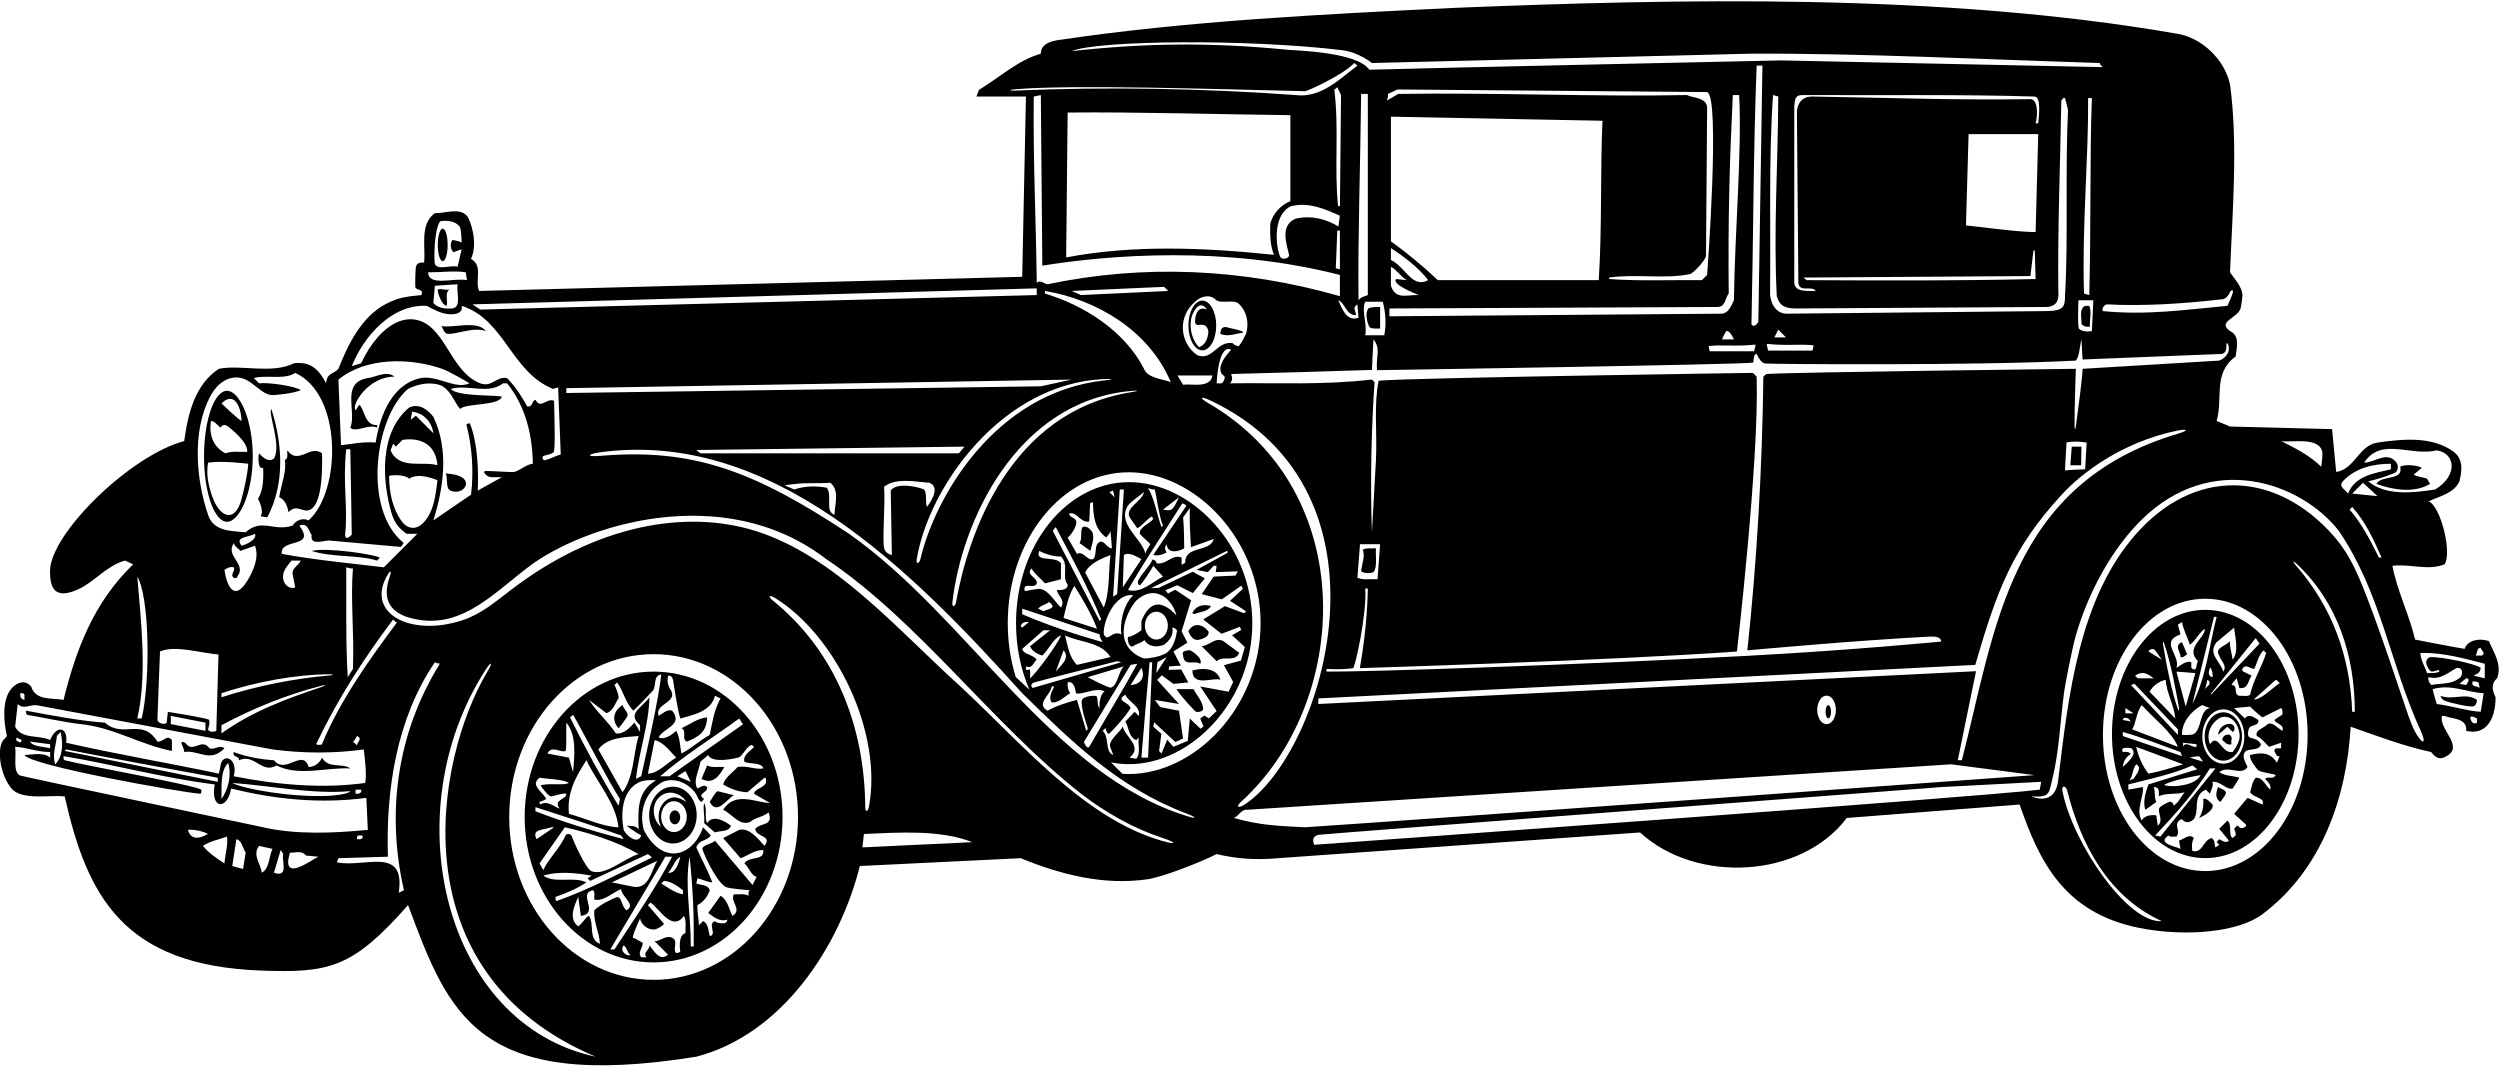 <?xml version="1.0" encoding="UTF-8"?>
<svg xmlns="http://www.w3.org/2000/svg" xmlns:xlink="http://www.w3.org/1999/xlink" width="537pt" height="229pt" viewBox="0 0 537 229" version="1.1">
<g id="surface1">
<path style=" stroke:none;fill-rule:nonzero;fill:rgb(0%,0%,0%);fill-opacity:1;" d="M 534.609 137.699 C 532.77 137.059 530.051 137.379 529.41 139.379 C 526.371 138.898 518.77 137.379 518.77 137.379 C 517.492 132.02 514.852 126.738 513.891 121.535 C 517.73 121.059 521.492 122.656 525.09 121.219 C 526.77 118.738 524.211 108.578 521.652 107.699 C 523.973 106.578 527.09 106.02 528.289 103.379 C 528.77 101.297 529.25 98.816 527.09 97.059 C 522.449 93.699 516.371 94.258 510.691 95.059 C 506.609 95.699 505.891 100.738 501.812 101.379 L 500.93 92.176 L 479.012 91.617 L 476.133 90.418 C 477.57 85.457 475.25 80.176 480.211 76.578 C 480.371 75.059 481.09 72.656 479.57 71.457 C 475.441 69.055 481.109 68.414 481.355 65.895 C 481.371 65.73 481.785 63.695 481.633 62.941 C 481.297 61.285 479.945 59.871 479.012 58.496 C 479.492 45.938 480.77 30.898 479.012 18.176 C 477.891 12.816 472.93 8.016 467.492 7.219 C 416.852 -1.582 359.891 -0.223 312.289 1.695 C 284.211 3.059 254.691 4.496 227.012 8.656 C 225.344 8.949 223.57 9.617 223.57 11.535 C 218.691 12.898 214.691 16.656 210.289 19.297 L 209.73 20.738 L 220.371 20.738 L 219.57 59.457 L 102.93 62.496 C 101.891 60.336 103.891 57.137 101.172 55.617 C 102.812 52.008 100.934 47.125 100.359 46.438 C 98.742 44.496 95.785 45.848 93.41 45.777 C 90.051 48.258 91.488 53.059 91.09 56.418 C 89.742 56.25 89.359 56.848 89.289 57.699 C 89.195 58.879 89.16 61.676 89.227 61.777 C 89.688 62.469 91.016 61.984 90.531 63.379 C 86.902 63.723 85.414 63.973 82.867 65.309 C 77.609 68.059 74.699 74.121 72.691 79.219 C 71.648 80.418 70.219 80.012 70.051 82.336 C 68.531 79.457 66.848 77.617 63.168 78.02 C 58.367 80.418 51.891 78.258 47.008 79.219 C 41.891 82.578 40.367 88.816 39.57 94.738 C 27.902 97.859 10.75 114.684 10.738 122.699 C 10.734 126.379 11.809 128.828 16.762 126.605 C 20.258 125.035 22.934 121.469 26.848 120.418 L 28.609 121.219 C 20.051 129.457 16.289 139.699 13.648 150.34 C 11.168 149.859 7.648 150.578 6.688 147.457 C 5.219 145.742 3.336 146.789 2.305 148.094 C 0.375 150.551 0.832 155.324 1.488 158.098 C 1.344 158.242 1.227 158.477 1.066 158.605 C -0.992 160.23 0.008 166.773 2.688 169.617 C 5.156 171.887 10.688 170.738 13.891 171.059 C 18.746 192.633 26.559 207.402 56.09 208.477 C 70.664 209.008 75.684 208.016 87.648 194.418 C 96.398 217.754 102.34 234.582 149.57 226.977 C 168.051 222.18 180.371 203.297 184.691 186.02 L 219.25 184.34 C 227.953 187.918 237.176 190.211 246.449 188.871 C 249.551 188.422 257.219 185.512 261.328 183.457 C 265.73 184.496 269.719 184.762 274.531 184.34 L 352.289 178.816 C 364.316 189.859 386.812 188.762 396.691 175.699 L 433.812 172.816 C 437.922 184.617 443.059 195.969 459.367 199.285 C 469.363 201.316 480.766 200.254 485.902 196.422 C 498.684 186.875 504.047 171.352 504.93 156.098 C 510.609 158.098 516.289 160.258 522.211 161.539 C 522.852 162.34 523.656 163.199 524.852 162.738 C 529.973 160.656 523.73 156.738 524.531 153.777 L 525.09 153.777 C 526.77 154.496 529.973 154.176 529.73 156.977 C 533.844 158.008 536.051 154.703 536.051 149.777 C 535.41 148.418 534.93 146.977 536.371 145.699 C 537.492 142.738 535.652 140.176 534.609 137.699 Z M 532.852 139.137 C 532.93 139.699 533.973 140.258 533.172 140.816 L 531.73 140.816 C 532.211 140.34 531.891 139.219 532.852 139.137 Z M 523.41 96.738 C 527.395 97.309 528.066 102.109 523.09 105.137 C 518.449 105.855 512.449 106.578 508.691 103.379 C 510.449 103.059 514.555 101.688 514.762 101.316 C 515.102 100.703 515.172 99.977 514.77 99.379 C 512.77 96.738 510.133 99.379 507.812 99.379 C 511.492 93.777 517.73 98.098 523.41 96.738 Z M 511.57 119.777 L 511.012 119.777 C 509.172 116.18 507.41 112.578 504.691 109.457 L 505.25 108.898 C 508.211 112.18 509.891 116.02 511.57 119.777 Z M 505.25 106.02 L 507.57 103.699 L 510.691 106.578 Z M 503.25 103.379 C 505.973 100.418 509.973 99.617 513.57 99.617 L 513.57 100.816 C 510.133 101.617 505.812 102.176 504.371 106.02 C 503.812 105.219 502.211 104.496 503.25 103.379 Z M 498.844 97.188 C 498.938 97.77 498.609 100.258 498.609 100.258 C 496.051 97.777 493.012 96.258 489.973 94.738 C 492.098 95.148 498.285 93.676 498.844 97.188 Z M 478.449 73.695 C 479.332 75.297 478.211 76.898 476.691 77.457 L 447.332 79.219 C 447.293 81.238 446.348 88.277 445.895 91.574 C 445.746 92.629 445.617 92.211 445.613 91.512 C 445.594 87.098 445.891 79.219 445.891 79.219 C 445.891 79.219 385.328 79.938 379.41 80.336 L 378.77 80.898 C 378.531 100.898 377.328 121.219 375.328 139.699 C 375.328 139.699 399.305 137.5 414.723 136.734 C 417.117 136.617 416.969 137.805 416.969 137.805 C 416.969 137.805 398.141 139.656 374.637 140.91 C 339.207 142.801 293.152 144.355 284.93 144.258 L 284.93 143.699 C 287.969 143.824 289.094 143.699 290.633 143.539 C 291.09 143.336 293.648 131.699 293.25 126.418 L 293.809 126.418 C 293.73 131.855 293.055 138.152 292.094 143.512 C 292.094 143.512 346.297 141.871 373.094 139.949 C 373.094 139.949 377.891 98.738 377.328 80.898 L 376.531 80.098 C 376.531 80.098 302.93 81.137 296.129 81.777 C 295.09 86.977 295.809 92.578 295.57 98.496 L 294.691 114.336 C 294.289 102.898 294.609 91.617 295.25 82.098 L 294.691 81.535 C 283.73 82.738 275.469 82.199 264.211 82.336 C 264.852 81.617 264.691 81.137 264.449 80.336 C 274.531 80.098 284.609 79.777 294.691 79.457 L 295.012 72.898 C 296.691 74.977 295.488 76.562 295.781 79.512 C 295.781 79.512 375.809 78.289 376.559 77.879 C 376.738 77.781 376.531 76.02 377.328 76.02 C 377.906 77.199 378.32 77.848 379.094 78.074 C 379.555 78.211 425.012 78.578 445.891 77.457 C 446.691 76.496 446.691 74.418 447.09 72.898 L 447.332 77.219 L 477.332 76.02 C 478.852 75.379 477.812 73.855 478.449 73.695 Z M 283.172 151.219 L 283.172 150.02 L 424.289 142.816 C 428.996 126.609 432.328 117.668 442.969 106.137 C 446.918 101.859 455.555 94.977 467.77 92.48 C 469.891 92.051 470.121 92.48 467.969 93.117 C 431.445 103.918 428.629 135.262 421.41 163.297 L 420.531 163.297 L 424.449 144.176 Z M 394.352 152.484 C 394.352 154.176 393.453 155.551 392.348 155.551 C 391.242 155.551 390.344 154.176 390.344 152.484 C 390.344 150.793 391.242 149.422 392.348 149.422 C 393.453 149.422 394.352 150.793 394.352 152.484 Z M 191.57 119.219 C 190.559 118.988 190.098 118.434 189.906 117.715 C 189.492 116.152 190.211 107.297 189.891 104.578 C 192.371 102.496 196.93 103.535 199.648 103.699 C 202.449 104.816 199.09 108.898 199.09 108.898 C 198.73 107.758 199.137 106.348 198.586 105.242 C 198.398 104.871 192.691 103.297 191.328 105.379 Z M 177.594 104.762 C 175.355 104.363 173.012 104.336 170.609 105.137 L 168.531 104.258 C 172.969 103.512 175.09 103.938 178.371 103.699 C 180.371 105.379 179.328 108.176 179.25 110.578 C 177.09 109.777 178.875 106.523 177.594 104.762 Z M 150.449 97.379 L 149.57 96.656 L 207.172 95.938 L 205.969 97.379 Z M 121.648 84.418 L 121.648 83.379 L 230.211 81.535 L 223.57 82.977 Z M 196.91 120.109 C 199.523 104.414 215.262 82.34 237.195 81.422 C 239.395 81.328 239.039 81.516 237.285 81.703 C 213.688 84.246 200.801 106.836 197.707 120.082 C 197.461 121.133 196.719 121.27 196.91 120.109 Z M 204.578 129.391 C 206.504 112.156 218.219 86.344 242.73 83.996 C 244.918 83.785 244.578 83.988 242.832 84.273 C 216.992 88.469 207.996 114.531 205.371 129.316 C 205.18 130.379 204.445 130.559 204.578 129.391 Z M 224.449 63.059 L 224.449 62.496 C 235.488 64.336 246.852 70.977 251.488 82.098 C 250.129 81.457 246.469 81.305 245.73 79.219 C 241.57 71.059 232.77 65.535 224.449 63.059 Z M 230.211 62.496 L 250.051 61.617 L 250.93 62.496 L 232.211 63.379 Z M 225.012 61.059 C 224.211 60.977 223.488 60.02 222.691 60.738 C 222.531 46.898 221.891 34.578 222.051 20.738 L 223.57 20.418 L 223.891 57.059 C 237.969 54.805 262.906 52.68 287.809 59.059 L 287.809 63.617 C 266.852 57.617 245.57 56.738 225.012 61.059 Z M 291.57 65.379 L 291.809 68.258 C 289.41 69.059 288.406 66.762 287.488 64.496 C 288.93 65.059 289.172 67.777 291.25 67.695 C 291.328 66.898 290.344 66.137 291.57 65.379 Z M 293.25 64.816 L 297.012 64.816 C 297.648 67.137 297.809 69.855 297.328 72.02 L 293.25 72.02 C 293.73 69.379 292.371 66.816 293.25 64.816 Z M 293.809 63.379 C 293.172 63.695 292.371 63.695 291.809 64.496 C 291.648 51.457 292.211 35.059 292.371 20.176 L 293.809 20.176 Z M 287.809 57.855 L 286.93 57.617 L 287.25 49.535 L 287.809 49.535 Z M 287.82 44.262 C 287.82 44.262 287.43 44.391 287.402 44.137 C 286.574 36.012 287.656 27.512 286.609 19.297 L 287.25 18.738 L 288.051 20.418 Z M 287.809 46.336 L 287.488 48.656 C 284.93 47.059 281.57 46.176 278.289 46.977 C 274.758 48.461 276.488 52.715 276.891 54.766 C 277.016 55.422 275.508 55.992 275.012 55.176 C 274.273 53.949 273 46.539 277.172 44.336 C 281.012 43.297 284.609 44.898 287.809 46.336 Z M 277.172 43.219 C 275.09 44.016 273.328 46.016 272.852 48.098 C 272.77 50.496 272.852 52.816 273.648 54.738 C 259.09 53.219 243.57 52.496 229.012 55.297 L 229.328 24.176 C 244.051 24.016 262.289 24.578 277.172 24.738 Z M 262.449 80.336 C 262.871 80.652 263.047 80.844 263.082 81.016 C 263.129 81.234 262.691 82.578 262.129 82.336 L 261.328 82.336 C 261.902 73.16 264.449 75.137 264.449 75.137 C 263.172 76.578 261.41 78.656 262.449 80.336 Z M 257.25 76.336 C 253.371 73.75 252.883 68.039 256.691 64.816 C 257.809 63.695 259.73 63.137 261.012 64.258 C 261.969 65.379 264.449 64.336 265.891 65.059 C 267.809 66.738 268.371 69.379 267.648 71.695 C 267.121 72.754 266.812 73.43 266.133 74.309 C 265.992 74.492 265.012 74.098 264.77 73.695 C 261.41 73.219 260.531 77.457 257.25 76.336 Z M 260.449 80.656 C 259.969 83.535 255.73 82.336 254.129 82.656 L 252.93 80.656 Z M 259.82 85.938 C 301.766 105.617 284.125 161.766 267.398 172.781 C 265.953 173.73 265.355 173.336 266.562 172.242 C 289.977 151.043 292.465 105.613 259.391 86.492 C 257.57 85.441 257.902 85.035 259.82 85.938 Z M 443.57 101.059 C 443.594 99.449 443.812 96.855 443.891 95.02 C 445.332 94.777 446.609 94.816 448.211 95.059 L 447.891 100.816 C 445.906 100.887 444.969 100.887 443.57 101.059 Z M 291.57 124.098 L 292.129 116.898 L 296.449 116.898 L 295.891 124.418 C 294.051 124.336 292.852 124.656 291.57 124.098 Z M 298.129 20.176 L 300.211 19.219 L 366.648 19.777 C 369.609 20.258 366.691 59.059 366.691 59.059 L 365.57 60.176 C 359.648 60.098 352.129 60.418 345.648 59.938 L 345.648 59.617 C 351.207 58.785 357.785 60 362.984 58.871 C 363.773 58.699 366.289 55.938 366.449 54.977 L 366.691 23.059 C 366.531 20.898 363.57 21.059 362.371 20.418 C 342.93 20.816 321.211 19.855 300.328 20.176 L 297.891 21.617 C 298.051 21.137 298.211 20.738 298.129 20.176 Z M 372.211 20.418 L 373.57 20.418 C 374.211 32.336 372.609 50.176 372.449 64.496 C 371.891 65.617 371.328 67.219 369.891 67.379 L 298.449 67.938 L 298.449 66.258 L 369.012 65.938 C 370.691 65.855 370.531 64.02 371.328 63.059 C 371.172 46.898 371.492 35.219 372.211 20.418 Z M 377.09 74.02 C 377.09 74.336 376.77 75.457 376.77 75.457 L 367.25 75.457 L 367.012 74.336 C 369.969 73.973 372.449 74.496 377.09 74.02 Z M 376.211 69.695 C 376.609 52.258 376.609 32.496 377.328 14.098 L 378.57 14.098 L 377.691 69.137 C 377.691 69.137 376.93 70.578 376.211 69.695 Z M 369.891 72.898 C 370.129 72.258 370.449 71.695 370.77 71.137 C 371.57 70.816 372.449 72.898 372.449 72.898 Z M 306.77 60.176 C 305.91 60.656 305.164 60.707 304.484 60.492 C 302.445 59.848 300.988 56.816 298.77 55.855 L 298.77 53.297 C 301.41 54.977 304.77 57.535 306.77 60.176 Z M 298.77 51.855 C 298.77 41.137 298.77 33.695 298.77 25.059 L 344.211 25.938 C 343.73 36.738 344.129 49.219 343.41 60.176 L 308.852 60.176 C 305.809 57.297 302.051 54.176 298.77 51.855 Z M 302.211 60.176 L 299.891 59.938 C 298.828 61 303.891 63.059 304.77 63.379 C 302.219 63.262 299.809 64.496 298.77 61.379 C 298.77 59.617 298.77 59.059 298.77 57.297 C 300.051 57.938 300.93 59.535 302.211 60.176 Z M 380.852 20.418 L 381.973 20.738 C 381.891 36.176 380.93 49.297 381.652 63.617 C 382.211 65.617 383.344 66.262 385.73 66.258 L 439.57 65.938 C 441.906 65.824 442.289 64.336 442.133 62.496 C 441.973 49.059 442.531 35.535 442.77 21.617 C 443.012 21.379 443.172 20.898 443.57 21.059 L 444.211 23.617 C 443.57 36.977 444.289 51.379 443.57 63.379 C 443.57 65.902 443.281 66.699 439.891 66.816 L 383.973 67.379 C 381.531 67.449 380.449 65.379 380.211 63.379 C 380.371 48.418 379.891 34.098 380.852 20.418 Z M 422.289 48.418 L 422.852 28.816 L 437.812 28.816 L 437.25 49.855 C 432.77 49.777 426.93 48.898 422.289 48.418 Z M 437.25 59.938 C 419.891 60.336 404.129 60.258 388.051 60.176 L 387.41 59.617 L 436.133 59.297 L 436.777 53.832 L 437.066 53.762 Z M 437.25 26.496 C 437.73 24.738 437.781 21.324 436.133 21.297 C 419.332 21.535 405.012 20.977 389.492 20.738 C 387.094 20.637 386.129 22.176 385.973 23.938 L 386.289 60.738 C 386.531 62.949 389.09 61.219 390.051 62.496 C 388.289 62.418 385.594 62.887 385.41 60.738 L 385.41 22.738 C 385.594 21.637 385.406 20.387 387.172 20.418 C 402.691 20.496 421.973 20.258 437.012 20.738 C 438.469 20.824 437.973 24.738 437.812 26.496 Z M 383.637 72.473 L 381.137 72.473 L 381.969 70.805 Z M 389.562 74.184 L 389.324 75.305 L 379.805 75.305 C 379.805 75.305 379.484 74.184 379.484 73.863 C 384.121 74.344 386.605 73.816 389.562 74.184 Z M 449.652 64.496 L 449.332 71.137 C 448.23 71.285 447.227 71.188 446.586 70.641 C 446.203 70.316 446.449 64.496 446.449 64.496 Z M 448.531 21.059 L 449.332 21.059 C 448.852 34.176 449.172 49.535 448.77 63.379 L 447.652 63.059 C 447.172 49.059 448.609 34.578 448.531 21.059 Z M 452.531 65.379 C 460.133 65.777 468.609 65.297 477.57 64.258 C 478.352 63.957 478.77 63.297 479.066 62.613 C 479.164 62.387 479.621 62.191 479.648 62.574 C 479.684 63.117 478.449 65.695 478.449 65.695 C 469.652 66.496 461.09 67.777 451.652 66.816 C 451.492 66.098 451.973 65.535 452.531 65.379 Z M 288.348 10.789 C 291.871 11.223 294.691 13.535 294.691 13.535 L 375.891 11.535 C 398.852 11.379 427.73 12.816 451.09 13.535 C 450.93 13.938 451.492 14.098 451.652 14.418 L 382.531 12.977 C 382.531 12.977 304.609 14.656 294.129 14.977 C 291.469 11.129 278.242 10.855 276.656 10.699 C 260.121 9.07 246.195 9.227 230.211 10.977 C 235.832 8.633 268.234 8.34 288.348 10.789 Z M 217.969 19.461 C 216.844 19.508 216.609 19.301 217.969 19.184 C 230.25 18.121 261.055 19.145 280.344 19.59 C 280.727 19.602 288.129 16.336 290.93 13.535 L 291.57 14.098 C 287.891 16.816 283.809 21.137 278.289 20.418 C 258.383 18.98 237.688 18.613 217.969 19.461 Z M 222.691 61.938 L 222.691 63.379 L 103.172 66.496 L 101.488 65.379 Z M 94.531 47.535 C 96.031 47.25 97.945 47.5 98.777 48.746 C 99.098 49.227 99.168 52.098 99.168 52.098 C 98.609 51.777 97.891 51.695 97.168 51.535 C 96.691 52.258 96.691 53.535 97.41 54.176 L 99.168 53.535 L 98.289 57.297 C 96.785 56.82 93.77 58.266 93.363 56.508 C 93.297 56.207 93.09 49.695 94.531 47.535 Z M 100.051 58.496 L 100.289 60.176 C 97.488 59.617 92.051 61.617 91.969 58.496 C 95.09 58.496 97.57 58.098 100.051 58.496 Z M 97.168 66.258 C 95.969 66.336 94.129 66.336 93.09 65.059 L 93.41 61.379 L 98.289 61.059 C 97.969 62.816 99.25 65.938 97.168 66.258 Z M 91.648 65.695 C 93.016 66.348 94.648 67.426 96.59 67.5 C 99.797 67.625 99.168 65.695 99.168 65.695 C 108.449 68.656 109.73 79.855 118.77 83.535 L 119.891 83.219 L 120.449 97.617 C 119.328 97.898 118.211 98.609 117.062 98.848 C 116.57 98.945 116.324 98.105 116.742 97.941 C 117.492 97.652 118.289 97.648 118.891 97.164 C 119.332 96.809 119.094 89.887 119.012 86.098 C 117.41 85.379 116.129 88.02 115.012 85.855 C 114.129 86.176 114.449 87.535 113.25 87.297 C 111.969 84.977 110.688 83.059 108.93 81.219 C 106.609 80.738 105.648 83.297 103.172 82.336 C 97.965 80.406 96.254 73.402 92.48 70.23 C 87.969 66.434 81.746 69.223 77.57 78.02 L 75.57 78.656 C 78.051 72.336 84.129 65.297 91.648 65.695 Z M 94.836 79.176 C 96.73 79.82 100.852 82.336 100.852 82.336 C 97.668 83.789 93.832 80.34 90.008 81.289 C 84.641 82.621 81.758 88.336 80.691 95.059 C 78.051 94.816 75.73 95.379 73.25 95.617 L 72.691 81.535 C 78.559 76.738 87.891 76.812 94.836 79.176 Z M 74.371 96.496 L 75.25 96.496 L 75.559 114.824 C 75.559 114.824 74.211 116.418 74.129 114.898 C 74.77 108.898 73.57 103.617 74.371 96.496 Z M 86.109 117.48 C 86.109 117.48 86.797 116.676 86.656 116.562 C 77.926 109.547 80.395 89.691 87.648 83.535 C 89.809 82.418 92.848 81.855 95.09 82.977 C 97.09 84.336 97.488 86.258 98.848 87.855 C 99.891 86.578 107.172 87.219 107.809 85.219 C 106.93 84.816 98.051 85.219 96.848 83.535 C 100.531 82.496 104.93 84.816 108.051 82.336 L 108.93 82.336 C 112.93 87.297 114.371 93.535 114.449 99.617 C 112.965 99.734 111.652 101.18 110.324 101.391 C 109.863 101.461 105.684 101.152 104.344 101.172 C 103.465 101.188 104.449 102.418 105.488 102.496 L 107.809 102.496 L 102.609 105.379 C 102.832 100.906 102.57 95.184 100.98 91.059 C 100.863 90.754 100.148 91.09 100.195 91.27 C 101.438 95.895 101.785 101.559 101.172 106.258 L 93.09 111.777 C 95.328 104.578 96.449 96.578 93.09 89.535 C 91.809 87.938 90.051 86.578 87.891 87.535 C 81.488 92.816 81.969 103.219 84.211 110.578 C 84.848 112.418 85.73 113.535 87.328 114.656 L 89.648 114.656 L 82.449 121.855 C 74.449 120.898 68.051 120.336 60.531 118.977 C 60.051 115.457 68.051 117.938 64.289 112.898 C 66.129 112.18 66.289 114.02 66.93 114.898 C 66.609 117.219 69.168 116.18 70.609 116.098 Z M 93.969 99.938 C 90.848 98.977 85.73 100.977 83.891 96.738 L 84.449 95.297 L 85.008 95.938 L 86.449 94.496 C 86.449 94.496 93.344 93.012 93.969 99.938 Z M 88.211 90.176 L 88.531 88.418 C 92.719 89.012 93.09 93.059 93.09 93.059 L 89.328 89.297 Z M 87.891 102.816 C 89.809 101.535 92.848 102.738 93.969 103.137 C 93.668 105.418 93.414 108.371 92.156 110.617 C 90.066 114.359 87.602 113.777 86.285 111.965 C 84.281 109.199 83.633 105.875 83.574 102.262 C 83.57 102.074 86.77 101.777 87.891 102.816 Z M 69.156 159.859 C 69.078 160.047 67.797 160.082 67.953 159.754 C 72.508 150.223 78.031 141.566 84.449 133.059 C 84.77 133.297 84.93 133.777 85.328 133.617 C 79.367 141.621 73.02 150.469 69.156 159.859 Z M 76.691 160.098 L 75.809 159.297 C 76.211 159.137 76.531 158.258 76.691 158.098 C 77.969 158.656 76.691 159.457 76.691 160.098 Z M 50.211 124.098 C 51.008 124.496 51.008 123.535 51.328 123.297 C 52.449 120.816 48.449 119.379 50.211 116.656 C 50.367 117.379 51.168 117.777 51.648 118.336 L 54.77 117.219 C 55.648 119.617 54.609 121.938 53.648 123.855 C 50.441 129.816 48.711 125.934 48.211 122.418 C 48.609 122.18 49.328 121.617 50.211 121.855 C 50.609 122.738 49.328 123.379 50.211 124.098 Z M 54.77 114.656 C 55.25 115.777 53.168 116.898 51.891 117.219 C 50.289 115.219 53.488 115.457 54.77 114.656 Z M 70.906 144.84 C 71.703 144.84 71.723 145.004 70.961 145.07 C 62.996 145.758 55.016 147.367 47.57 149.777 L 47.57 148.898 C 54.797 146.512 63.461 144.844 70.906 144.84 Z M 63.41 126.18 C 62.129 126.656 61.008 125.535 60.848 124.418 C 60.531 122.656 61.73 121.617 62.609 120.418 L 64.609 120.418 C 64.211 121.457 62.691 121.938 62.848 123.297 Z M 69.043 147.301 C 70.035 147.043 70.078 147.23 69.09 147.559 C 61.594 150.062 54.145 152.801 47.57 157.539 L 47.57 155.777 C 54.422 152.105 61.523 149.242 69.043 147.301 Z M 75.809 143.699 L 74.691 145.457 C 74.211 137.777 74.449 128.418 74.371 121.855 C 74.848 121.938 75.25 122.18 75.809 122.098 C 75.25 128.738 76.129 135.938 75.809 143.699 Z M 45.23 85.02 C 47.129 81.52 49.648 81.219 49.648 81.219 C 53.484 80.242 55.418 84.441 58.195 84.852 C 58.84 84.945 63.328 84.496 64.609 83.777 C 63.25 82.898 57.648 82.098 55.648 82.336 L 54.531 81.219 C 57.008 80.418 61.008 81.695 63.41 80.098 C 73.641 84.746 73.281 105.547 66.289 111.777 C 65.168 111.219 63.648 111.617 62.848 112.898 C 58.77 114.258 56.211 111.219 52.77 114.336 C 50.051 114.02 45.891 114.336 44.691 110.578 C 42.164 103.227 41.137 92.559 45.23 85.02 Z M 34.367 139.938 C 37.648 138.496 43.25 140.34 46.93 140.578 L 46.461 157.012 C 46.461 157.012 45.008 157.539 44.691 156.656 C 44.891 155.91 45.121 155.191 44.895 154.621 C 44.762 154.277 36.051 152.898 36.051 152.898 L 35.809 155.219 C 35.41 155.777 33.969 155.379 33.809 154.656 Z M 44.129 155.219 L 44.129 156.977 L 36.688 155.539 L 36.688 153.777 Z M 29.488 123.855 C 32.094 128.137 32.367 145.816 30.449 154.297 L 29.488 154.34 C 31.648 145.059 30.289 133.297 29.488 123.855 Z M 4.367 148.898 C 4.688 148.898 5.09 148.816 5.25 149.219 L 5.25 150.34 C 4.449 150.098 4.289 149.777 4.367 148.898 Z M 3.809 151.219 C 5.02 152.496 6.516 151.285 7.91 151.484 C 8.176 151.523 58.531 160.977 58.531 160.977 C 65.09 161.859 71.969 161.859 78.129 160.977 C 78.449 163.457 78.77 166.258 78.449 168.176 C 69.328 169.457 59.41 168.578 50.211 166.738 C 51.281 162.762 47.602 161.461 47.328 164.738 L 47.008 166.176 C 36.449 163.938 25.09 162.02 14.211 159.539 C 14.676 156.043 12.047 155.707 10.77 158.977 C 8.367 157.777 4.688 158.898 3.25 156.098 Z M 76.371 170.496 L 76.371 169.617 L 77.57 169.617 C 77.809 170.418 76.93 170.578 76.371 170.496 Z M 75.25 169.938 C 74.77 170.656 71.246 170.91 70.664 170.941 C 62.578 171.34 52.121 169.422 49.891 168.176 C 57.969 168.738 67.008 170.656 75.25 169.938 Z M 49.008 163.859 C 49.809 166.578 49.008 169.617 47.57 171.617 C 47.648 168.898 47.25 165.699 49.008 163.859 Z M 46.77 167.059 L 46.77 167.938 L 13.891 161.297 L 14.211 160.977 C 24.449 162.977 35.891 165.059 46.77 167.059 Z M 11.891 164.176 C 11.09 162.176 12.129 159.777 12.211 158.098 L 13.008 157.219 C 13.57 159.539 13.57 162.34 11.891 164.176 Z M 10.77 159.859 L 10.77 160.738 C 9.25 160.34 7.09 160.418 6.449 159.297 Z M 4.688 158.977 L 4.367 159.539 C 3.891 159.137 3.25 159.379 3.57 158.418 Z M 40.367 178.258 C 41.09 178.098 43.41 178.418 44.691 179.137 C 43.891 179.539 41.168 181.137 40.367 178.258 Z M 48.211 185.457 C 46.367 184.258 44.93 183.297 43.57 181.699 C 45.168 180.656 47.008 180.34 48.77 179.699 C 49.008 181.457 48.367 183.539 48.211 185.457 Z M 52.211 186.656 L 49.891 186.02 L 50.77 180.258 C 51.969 180.496 52.129 182.258 52.77 183.137 Z M 56.211 187.457 C 56.051 185.539 54.129 183.699 55.648 181.699 L 58.531 182.34 C 57.73 184.02 57.891 186.656 56.211 187.457 Z M 58.848 187.457 L 60.289 182.578 L 60.848 183.457 C 60.367 184.578 62.211 188.656 58.848 187.457 Z M 56.234 177.637 C 55.25 177.402 4.637 166.77 4.27 166.566 C 2.684 165.691 3.574 162.367 3.25 160.418 C 5.488 160.496 8.051 161.539 10.77 161.539 L 10.77 162.738 C 9.41 161.539 7.008 162.098 5.25 162.176 C 6.367 164.418 38.691 170.176 43.008 170.496 C 43.328 170.34 43.25 169.938 43.25 169.617 C 41.488 168.578 18.129 164.418 13.891 163.297 C 13.57 163.137 13.648 162.738 13.648 162.418 C 24.289 164.176 35.09 167.137 46.129 168.496 C 45.102 173.719 48.797 174.211 49.648 169.379 C 58.691 171.617 68.531 172.738 78.691 171.379 L 79.008 178.258 C 71.609 178.961 63.523 179.355 56.234 177.637 Z M 76.691 180.258 C 76.691 180.02 76.609 179.539 77.008 179.457 L 77.809 179.457 C 78.211 180.258 77.25 180.34 76.691 180.258 Z M 62.289 183.137 C 63.168 183.297 64.691 182.496 65.73 183.777 L 68.371 184.02 C 66.609 184.898 60.289 189.699 62.289 183.137 Z M 86.77 191.219 L 85.648 191.777 C 87.168 181.539 78.211 186.496 72.371 185.219 L 72.691 184.34 L 83.328 184.02 C 82.848 169.539 85.25 154.258 93.41 142.258 C 94.371 142.738 94.664 142.285 94.309 142.863 C 85.504 157.156 82.848 174.152 86.77 191.219 Z M 104.273 143.922 C 105.535 141.961 105.945 142.148 104.707 144.23 C 93.477 163.102 85.188 208.965 127.969 226.977 C 95.422 220.102 84.504 174.656 104.273 143.922 Z M 140.395 210.469 C 123.266 210.469 109.379 194.809 109.379 175.492 C 109.379 156.176 123.266 140.516 140.395 140.516 C 157.527 140.516 171.414 156.176 171.414 175.492 C 171.414 194.809 157.527 210.469 140.395 210.469 Z M 165.973 128.969 C 164.871 128.082 165.246 127.672 166.562 128.492 C 179.723 136.719 189.602 157.465 186.645 173.273 C 186.434 174.402 185.863 174.5 185.855 173.469 C 185.762 156.121 179.508 139.891 165.973 128.969 Z M 185.25 182.02 L 185.57 179.137 C 193.012 178.816 201.969 178.176 208.852 180.898 Z M 249.641 180.625 C 232.746 175.801 219.301 159.457 205.969 147.137 C 192.426 134.883 179.266 119.445 162.43 114.094 C 147.645 109.391 128.281 112.566 109.844 126.645 C 106.406 129.27 103.406 131.855 99.48 133.176 C 88.414 136.895 78.578 131.918 83.074 123.785 C 83.926 122.246 84.164 122.555 83.68 123.984 C 82.551 127.309 82.602 130.809 87.328 132.496 C 98.375 136.039 105.625 127.727 113.684 121.648 C 125.199 112.969 155.281 103.059 177.488 120.098 C 197.41 133.457 213.172 155.539 232.211 170.496 C 237.562 174.59 243.363 177.891 249.539 179.926 C 252.781 180.996 252.82 181.531 249.641 180.625 Z M 255.301 175.395 C 225.957 166.559 208.094 132.73 182.371 114.656 C 161.809 101.051 148.789 96.246 128.949 97.918 C 125.949 98.172 125.973 97.551 128.949 97.148 C 165.496 92.227 195.305 121.895 219.57 148.898 C 230.422 159.539 240.324 169.223 254.82 174.727 C 256.891 175.512 257.258 175.984 255.301 175.395 Z M 219.57 139.379 L 224.129 135.379 L 225.57 135.379 L 221.25 138.816 C 221.73 139.938 222.852 140.496 223.891 140.816 C 225.328 139.457 226.289 137.059 227.891 136.496 C 227.57 137.777 222.609 144.656 221.25 145.699 C 221.25 144.977 221.414 143.66 221.055 143.805 C 220.621 143.98 220.281 144.141 220.371 143.137 C 221.809 143.777 222.051 142.098 222.691 141.699 C 221.809 140.496 219.891 140.656 219.57 139.379 Z M 221.57 122.098 C 222.211 123.297 223.488 124.18 224.449 125.297 C 225.891 124.977 227.891 124.418 227.891 124.418 L 227.891 120.977 C 226.691 119.297 222.129 120.898 223.25 118.336 C 224.371 118.977 226.531 119.617 227.891 119.535 C 229.73 121.379 227.969 123.938 229.328 125.535 C 229.41 126.898 227.57 126.738 227.012 126.738 C 227.172 127.938 228.93 128.898 227.891 130.496 C 226.57 129.297 225.43 127.02 223.625 126.527 C 223.023 126.363 220.129 126.977 220.129 126.977 C 219.57 124.738 222.211 126.738 222.691 125.297 C 222.93 124.02 220.211 123.535 221.57 122.098 Z M 231.09 111.777 C 230.691 111.059 229.73 111.137 229.648 110.336 C 231.172 109.699 232.129 112.418 233.969 112.02 L 234.16 108.133 C 234.16 108.133 234.77 107.645 234.777 108.055 C 234.832 110.98 235.195 113.773 237.648 115.457 C 237.891 114.977 238.449 114.656 238.531 114.02 L 238.852 117.777 C 237.648 117.855 236.93 115.219 235.648 116.898 C 235.172 117.855 235.488 119.777 234.77 120.098 C 233.648 120.578 232.609 118.18 231.328 118.977 L 229.328 115.457 C 229.73 115.379 231.648 112.816 231.09 111.777 Z M 242.578 110.961 C 242.715 111.297 244.289 113.457 244.289 113.457 C 245.648 112.738 246.129 111.617 247.488 110.898 C 247.41 111.137 247.648 111.297 247.73 111.457 C 247.16 112.344 244.578 113.281 244.848 114.629 C 244.914 114.98 247.227 116.777 247.078 116.988 C 246.645 117.605 246.168 118.203 246.051 118.977 C 245.25 115.535 239.809 112.578 242.289 108.578 C 243.172 107.535 244.77 106.496 245.73 105.699 C 245.387 107.613 241.773 109 242.578 110.961 Z M 253.902 108.199 C 254.059 107.953 254.848 108.613 254.848 108.613 L 247.73 119.18 C 248.609 119.496 249.73 119.137 250.609 118.656 C 250.129 117.938 250.129 117.617 250.609 116.898 C 250.77 118.977 253.012 118.578 254.371 117.777 C 254.289 115.379 254.387 113.887 254.129 111.137 L 255.57 109.137 C 255.488 112.18 255.648 114.738 255.809 117.535 L 260.691 115.777 C 260.016 118.703 254.559 117.129 254.605 120.742 C 254.605 120.984 253.809 121.305 253.809 121.305 L 253.809 119.777 C 251.809 118.898 250.531 121.457 248.371 120.977 C 248.531 120.496 247.617 120.074 247.551 120.219 C 246.816 121.789 245.309 123.125 244.527 124.621 C 244.184 125.285 244.688 125.992 245.012 125.586 C 245.984 124.352 246.949 122.922 247.73 121.535 L 249.809 123.855 C 247.648 124.898 245.172 127.535 242.289 126.738 C 245.902 120.434 250.035 114.348 253.902 108.199 Z M 249.809 109.457 L 253.25 106.816 C 251.824 109.871 251.637 109.762 249.809 109.457 Z M 259.449 122.895 L 260.691 121.535 L 261.328 121.535 L 261.137 122.887 L 265.887 122.723 L 265.387 123.637 L 260.691 123.855 L 258.129 127.617 L 262.449 128.738 L 266.637 125.805 L 266.969 126.473 L 264.211 129.059 L 267.648 131.297 L 267.219 131.723 L 263.113 130.199 L 258.449 133.059 L 262.387 136.137 L 266.297 134.641 L 266.637 135.305 L 264.656 136.457 L 267.387 138.973 L 266.555 141.887 L 262.887 142.887 L 264.887 146.473 L 263.891 148.578 L 257.809 147.457 L 261.332 152.73 L 259.684 154.301 L 258.688 153.707 L 257.809 154.34 L 258.52 156.031 L 257.871 156.531 L 255.57 154.34 L 255.137 159.137 L 252.051 160.418 L 250.719 158.887 L 249.488 161.859 L 248.969 161.305 L 249.465 157.621 L 247.73 156.098 L 247.887 155.137 L 252.469 159.387 L 254.117 158.641 L 253.25 152.656 L 249.219 151.887 L 248.051 150.34 L 253.25 151.219 L 248.555 146.055 L 249.555 145.055 L 252.051 146.898 L 255.25 146.578 L 253.719 143.805 L 251.031 143.891 L 251.117 143.145 L 253.637 142.973 L 252.051 139.938 L 255.062 138.039 L 253.809 135.617 L 255.848 128.945 L 252.445 126.672 L 250.887 127.473 L 250.305 126.805 L 252.863 125.707 L 256.219 127.387 L 258.805 124.223 L 256.195 122.816 L 248.879 126.277 L 247.234 126.344 L 263.609 118.301 L 263.711 118.742 L 257.012 122.418 Z M 244.051 158.977 L 244.609 158.418 C 244.371 159.938 245.09 161.859 244.051 162.977 L 242.609 162.738 C 245.57 160.418 241.73 158.34 241.172 156.098 C 240.41 157.426 238.445 158.707 238.414 160.137 C 238.406 160.512 239.09 161.859 239.09 162.176 C 237.25 161.379 238.371 158.418 236.852 156.977 L 237.41 156.418 C 237.688 156.695 237.664 157.629 238.223 157.617 C 238.309 157.617 241.57 154.258 242.852 152.098 C 242.449 150.738 239.488 150.578 241.73 149.219 C 242.371 150.816 245.172 151.777 244.609 153.777 L 243.73 152.898 L 241.73 154.977 C 242.531 156.34 242.371 158.258 244.051 158.977 Z M 243.41 127.855 C 241.172 130.02 240.531 134.02 240.852 136.258 C 238.691 135.297 238.051 138.098 237.09 136.258 C 236.859 133.578 239.504 127.301 243.41 127.855 Z M 233.09 122.977 C 234.051 120.977 236.531 120.02 238.531 119.219 C 238.051 122.977 238.449 127.059 237.09 130.496 Z M 238.531 141.137 C 236.211 141.699 233.73 142.258 231.328 142.816 C 229.73 141.297 229.328 138.738 228.77 136.496 C 231.969 138.02 236.531 137.859 238.531 141.137 Z M 226.77 144.258 L 228.449 139.699 C 230.051 141.379 227.57 143.219 226.77 144.258 Z M 239.969 142.02 L 240.852 142.258 L 221.809 147.777 C 221.301 147.27 221.566 146.891 221.973 146.641 C 222.203 146.496 239.969 142.02 239.969 142.02 Z M 241.41 143.137 C 240.211 144.219 240.137 147.234 238.621 147.695 C 238.113 147.848 233.648 145.457 233.648 145.457 Z M 225.891 147.457 L 226.449 147.457 C 225.969 148.578 225.172 149.699 225.891 150.898 C 227.57 150.977 228.609 149.617 229.891 148.898 C 229.41 148.258 229.25 147.457 229.328 146.578 C 230.93 146.098 231.09 148.898 231.09 148.898 C 232.285 149.426 235.469 147.473 237.293 148.527 C 236.402 148.918 236.016 151.117 236.211 152.098 C 235.562 151.625 235.957 150.414 235.566 149.586 C 235.43 149.293 232.566 149.461 232.375 150.453 C 232.082 151.957 233.523 155.938 233.621 156.309 C 233.684 156.535 233.637 156.762 233.328 156.977 L 231.328 150.34 C 229.488 150.816 227.012 151.539 225.012 152.656 C 222.371 151.137 225.73 149.297 225.891 147.457 Z M 242.852 142.816 L 244.289 142.578 C 241.969 146.898 237.41 154.418 233.969 160.418 C 233.488 161.059 232.812 159.395 232.812 159.395 Z M 242.852 147.137 L 245.172 143.457 C 246.129 145.539 244.93 147.059 242.852 147.137 Z M 246.93 142.258 L 247.488 142.258 L 246.609 162.738 L 245.172 162.738 C 245.73 155.859 246.289 149.457 246.93 142.258 Z M 245.594 141.41 C 238.977 138.809 241.484 132.156 244.012 129.059 C 247.945 125.344 251.77 128.504 252.691 132.176 C 249.555 128.887 247.051 128.91 245.172 133.379 L 245.172 135.379 C 245.172 135.379 243.41 136.738 242.289 136.816 C 242.129 137.379 242.449 139.219 243.41 138.816 C 243.809 138.34 245.969 137.859 245.73 137.379 C 246.691 139.059 248.609 139.059 250.051 138.496 C 251.25 137.539 252.129 136.418 251.809 134.816 C 252.211 134.738 252.867 135.258 252.82 135.543 C 252.613 136.812 252.172 138.828 250.93 139.938 C 249.809 141.137 245.93 141.543 245.594 141.41 Z M 250.852 134.387 C 250.852 136.039 249.746 137.379 248.387 137.379 C 247.027 137.379 245.922 136.039 245.922 134.387 C 245.922 132.734 247.027 131.395 248.387 131.395 C 249.746 131.395 250.852 132.734 250.852 134.387 Z M 250.609 141.137 L 248.371 144.578 L 248.609 142.258 Z M 249.488 113.219 C 248.531 110.656 247.969 107.059 246.609 104.816 C 247.012 104.977 247.488 105.219 248.051 105.137 C 248.289 105.938 249.09 111.535 249.809 112.898 Z M 245.172 120.098 L 241.172 126.18 L 241.41 119.219 C 242.531 118.496 244.051 119.535 245.172 120.098 Z M 239.969 127.617 L 239.09 128.18 L 240.531 105.137 L 241.41 105.137 Z M 238.289 105.699 L 239.09 105.379 L 239.41 106.816 Z M 236.531 133.059 L 236.211 133.379 L 226.129 114.02 L 226.77 113.219 C 230.211 119.777 233.809 126.258 236.531 133.059 Z M 235.648 135.059 L 228.449 132.738 C 229.012 130.418 229.488 127.938 230.77 125.855 C 232.531 128.656 234.449 131.855 235.648 135.059 Z M 224.129 131.297 L 223.012 130.738 C 223.648 129.938 224.609 129.938 225.328 129.297 C 227.172 130.738 225.219 130.723 224.129 131.297 Z M 236.211 136.258 C 236.211 136.977 236.531 137.379 236.852 137.938 C 231.172 136.34 225.172 134.336 219.57 131.938 L 219.57 130.738 Z M 221.012 133.617 L 219.57 134.816 L 219.25 134.496 C 219.41 133.777 220.289 133.457 221.012 133.617 Z M 242.441 166.262 C 241.992 166.262 241.551 166.246 241.105 166.219 L 238.641 163.75 C 239.902 164.004 241.199 164.141 242.52 164.141 C 255.926 164.141 268.996 150.578 268.996 133.852 C 268.996 117.129 255.926 103.566 242.52 103.566 C 229.109 103.566 218.242 117.129 218.242 133.852 C 218.242 139.02 219.281 143.883 221.109 148.141 L 218.176 145.426 C 217.074 141.832 216.465 137.934 216.465 133.852 C 216.465 115.957 228.094 101.445 242.441 101.445 C 256.789 101.445 270.773 115.957 270.773 133.852 C 270.773 151.75 256.789 166.262 242.441 166.262 Z M 265.012 175.699 C 266.129 175.297 266.609 173.777 267.891 173.938 L 419.09 164.176 L 437.012 166.496 C 437.012 166.496 302.531 176.258 280.289 177.699 C 273.887 177.387 270.531 177.219 265.012 175.699 Z M 282.289 181.457 C 281.734 180.066 282.336 179.535 283.203 179.32 C 283.832 179.164 417.09 169.059 417.09 169.059 L 438.449 167.938 L 438.133 169.617 C 424.449 171.297 282.289 181.457 282.289 181.457 Z M 443.012 169.938 C 442.77 168.496 443.777 168.793 444.039 169.828 C 446.844 180.961 452.66 192.59 464.371 197.859 C 457.137 198.473 445.25 181.219 443.012 169.938 Z M 473.691 187.105 C 461.551 187.105 451.711 174.012 451.711 157.859 C 451.711 141.703 461.551 128.609 473.691 128.609 C 485.832 128.609 495.672 141.703 495.672 157.859 C 495.672 174.012 485.832 187.105 473.691 187.105 Z M 505.25 152.898 C 504.812 140.938 500.938 130.324 493.078 121.363 C 492.367 120.555 492.543 120.375 493.328 121.113 C 502.23 129.48 505.812 140.984 505.812 152.898 Z M 518.855 157.359 C 518.211 156.234 517.758 154.848 517.332 153.777 C 516.836 152.551 510.434 132.66 506.801 124.305 C 504.816 119.746 503.102 116.953 499.973 113.719 C 487.758 101.105 471.164 100.75 458.844 114.68 C 446.551 128.574 444.316 149.375 442.133 167.297 C 441.555 173.555 436.371 171.059 436.371 171.059 C 437.203 171.094 438.074 171.152 438.824 170.996 C 440.266 170.699 440.281 169.59 440.824 167.41 C 442.316 161.477 442.52 154.891 443.395 148.469 C 443.57 147.16 445.09 139.305 445.855 136.621 C 448.418 127.645 453.391 118.172 459.984 111.672 C 475.023 96.84 494.195 103.586 502.371 114.02 C 511.469 127.359 513.383 142.641 519.953 156.934 C 521.227 159.703 520.496 160.219 518.855 157.359 Z M 521.652 145.457 C 524.211 146.098 525.812 144.496 527.73 143.457 C 529.012 143.379 529.09 144.578 528.531 145.457 C 526.531 147.137 524.77 146.656 522.211 147.137 C 522.051 146.898 521.41 146.176 521.652 145.457 Z M 529.73 145.699 C 530.852 145.699 529.812 146.977 529.73 147.137 L 528.289 146.898 Z M 532.051 155.219 C 531.25 155.777 530.691 154.898 530.609 154.098 C 530.852 153.699 531.652 154.098 532.051 154.34 Z M 532.852 152.898 C 529.973 152.738 526.609 151.617 523.41 151.219 C 523.09 150.098 522.77 149.137 522.531 148.02 C 526.609 146.898 529.492 148.656 533.492 148.898 Z M 531.172 146.34 C 531.402 146.395 531.977 146.367 532.332 146.566 C 532.465 146.641 532.609 147.777 532.609 147.777 C 532.133 147.297 530.609 147.617 531.172 146.34 Z M 533.73 145.699 C 533.102 145.562 532.449 145.402 531.797 145.246 C 531.289 145.125 531.289 145.039 531.812 144.867 C 532.332 144.699 532.77 144.297 532.852 143.457 C 531.812 142.578 524.531 141.059 521.973 141.137 C 520.133 141.938 521.926 144.105 522.148 144.195 C 522.871 144.496 524.031 143.461 523.973 144.258 C 523.25 144.656 522.211 144.578 521.332 144.578 C 520.852 143.137 519.973 141.859 519.891 140.258 C 524.93 140.098 529.891 141.617 533.73 142.578 L 533.73 145.699 "/>
<path style=" stroke:none;fill-rule:nonzero;fill:rgb(0%,0%,0%);fill-opacity:1;" d="M 6.344 153.645 C 6.711 153.641 14.609 155.297 17.328 155.539 C 24.449 156.258 30.211 160.02 36.93 161.297 L 36.93 158.977 C 35.809 157.617 35.09 159.457 33.809 159.297 C 30.531 154.02 26.449 158.738 22.531 155.219 C 17.328 154.898 10.848 153.617 5.57 152.656 C 5.523 153.477 5.863 153.648 6.344 153.645 "/>
<path style=" stroke:none;fill-rule:nonzero;fill:rgb(0%,0%,0%);fill-opacity:1;" d="M 48.211 160.738 C 47.09 159.859 46.211 161.137 45.008 160.738 C 43.25 158.34 41.41 162.02 39.809 159.539 C 38.051 158.816 39.648 160.578 39.57 161.539 C 42.566 160.984 45.094 163.969 48.211 160.738 "/>
<path style=" stroke:none;fill-rule:nonzero;fill:rgb(0%,0%,0%);fill-opacity:1;" d="M 51.328 163.297 C 54.691 161.777 56.211 166.34 59.41 164.418 C 64.129 166.816 69.969 164.816 75.25 165.059 C 73.41 163.777 70.531 165.219 69.168 162.738 C 68.848 163.617 67.648 164.816 66.289 164.738 C 65.008 160.656 61.328 166.496 58.848 163.297 C 56.129 163.137 52.93 162.578 50.211 161.539 C 49.809 162.738 51.41 162.258 51.328 163.297 "/>
<path style=" stroke:none;fill-rule:nonzero;fill:rgb(0%,0%,0%);fill-opacity:1;" d="M 55.969 110.898 L 57.41 111.137 C 61.25 103.855 60.691 95.297 58.289 87.855 C 57.488 88.656 60.531 95.699 58.848 98.496 C 57.648 99.379 56.449 98.258 55.648 97.379 C 55.488 97.699 55.25 100.977 56.531 100.496 C 56.609 102.496 56.609 105.297 55.41 107.137 C 55.41 107.137 56.848 109.699 55.969 110.898 "/>
<path style=" stroke:none;fill-rule:nonzero;fill:rgb(0%,0%,0%);fill-opacity:1;" d="M 59.969 106.816 C 61.41 107.379 61.809 109.137 61.969 110.02 C 63.926 107.988 65.031 110.484 66.828 109.359 C 69.363 107.773 69.23 99.883 69.168 97.379 C 66.691 95.379 64.051 100.02 61.73 96.738 C 61.57 97.457 62.051 98.418 61.168 98.816 C 61.648 101.059 60.367 104.176 59.969 106.816 "/>
<path style=" stroke:none;fill-rule:nonzero;fill:rgb(0%,0%,0%);fill-opacity:1;" d="M 66.93 118.336 C 71.328 119.777 76.93 119.137 81.008 120.418 L 81.57 119.777 C 80.691 119.137 70.219 117.512 66.93 118.336 "/>
<path style=" stroke:none;fill-rule:nonzero;fill:rgb(0%,0%,0%);fill-opacity:1;" d="M 81.008 91.855 L 81.008 91.297 C 78.371 91.457 78.371 88.176 77.25 86.977 C 76.77 87.297 76.77 87.777 76.371 88.098 C 75.383 87.211 78.922 80.898 84.77 80.898 C 82.93 79.535 80.848 80.977 79.008 81.219 C 73.09 82.176 76.691 88.418 75.25 91.855 C 76.371 93.059 79.09 90.977 81.008 91.855 "/>
<path style=" stroke:none;fill-rule:nonzero;fill:rgb(0%,0%,0%);fill-opacity:1;" d="M 94.043 62.219 C 93.836 62.324 94.77 65.617 95.969 65.695 C 96.211 64.496 95.488 62.977 96.531 62.176 C 95.477 62.426 94.758 61.855 94.043 62.219 "/>
<path style=" stroke:none;fill-rule:nonzero;fill:rgb(0%,0%,0%);fill-opacity:1;" d="M 95.969 71.695 C 97.969 71.938 101.73 70.098 104.371 71.137 C 102.531 68.656 97.25 70.578 94.848 70.02 C 95.168 70.578 95.25 71.297 95.969 71.695 "/>
<path style=" stroke:none;fill-rule:nonzero;fill:rgb(0%,0%,0%);fill-opacity:1;" d="M 96.684 105.336 C 99.715 106.863 102.957 102.043 95.73 101.699 C 96.246 102.664 95.668 104.828 96.684 105.336 "/>
<path style=" stroke:none;fill-rule:nonzero;fill:rgb(0%,0%,0%);fill-opacity:1;" d="M 234.77 114.656 C 234.449 113.699 233.328 112.816 232.531 113.219 C 231.969 114.18 232.531 115.617 231.891 116.656 L 234.211 118.336 C 234.449 117.137 235.012 116.098 234.77 114.656 "/>
<path style=" stroke:none;fill-rule:nonzero;fill:rgb(0%,0%,0%);fill-opacity:1;" d="M 263.98 70.41 C 263.07 70.141 262.219 70.031 262.129 71.695 C 263.809 72.496 265.73 71.535 267.09 71.457 C 266.77 70.898 264.691 70.621 263.98 70.41 "/>
<path style=" stroke:none;fill-rule:nonzero;fill:rgb(0%,0%,0%);fill-opacity:1;" d="M 295.031 122.852 C 295.93 121.812 295.391 119.277 295.57 117.777 C 294.609 117.855 293.488 117.617 292.691 118.098 C 293.328 119.297 292.531 121.137 292.371 122.656 C 292.691 123.219 294.73 123.199 295.031 122.852 "/>
<path style=" stroke:none;fill-rule:nonzero;fill:rgb(0%,0%,0%);fill-opacity:1;" d="M 294.301 70.379 C 294.965 70.695 296.051 70.527 296.449 70.578 L 296.449 65.938 C 295.969 65.855 294.141 65.984 293.91 66.297 C 292.992 67.539 293.984 70.23 294.301 70.379 "/>
<path style=" stroke:none;fill-rule:nonzero;fill:rgb(0%,0%,0%);fill-opacity:1;" d="M 444.707 99.938 L 447.027 99.938 L 447.09 95.938 L 445.012 95.938 L 444.707 99.938 "/>
<path style=" stroke:none;fill-rule:nonzero;fill:rgb(0%,0%,0%);fill-opacity:1;" d="M 448.906 70.137 C 448.828 68.699 449.332 66.977 448.77 65.695 L 447.891 65.695 C 446.586 66.316 447.109 68.117 447.133 69.574 C 447.137 69.812 448.105 70.379 448.906 70.137 "/>
<path style=" stroke:none;fill-rule:nonzero;fill:rgb(0%,0%,0%);fill-opacity:1;" d="M 510.449 103.938 C 514.133 105.297 518.691 105.938 521.973 103.938 L 521.332 102.816 C 520.371 102.496 519.172 102.418 518.449 101.938 L 520.211 100.496 C 518.93 99.777 516.211 99.777 515.57 100.258 C 516.289 103.379 511.57 101.938 510.449 103.938 "/>
<path style=" stroke:none;fill-rule:nonzero;fill:rgb(0%,0%,0%);fill-opacity:1;" d="M 525.121 150.504 C 526.195 150.996 530.715 151.977 531.348 151.703 C 531.73 151.543 531.992 151.148 532.051 150.34 C 529.652 148.656 526.93 150.496 524.211 149.457 C 524.367 150 524.699 150.312 525.121 150.504 "/>
<path style=" stroke:none;fill-rule:nonzero;fill:rgb(0%,0%,0%);fill-opacity:1;" d="M 140.395 144.262 C 125.102 144.262 112.699 158.242 112.699 175.492 C 112.699 192.738 125.102 206.723 140.395 206.723 C 155.691 206.723 168.09 192.738 168.09 175.492 C 168.09 158.242 155.691 144.262 140.395 144.262 Z M 143.809 147.777 C 143.328 146.738 143.328 146.34 143.488 145.137 C 144.301 145.09 144.484 145.641 144.605 146.262 C 144.688 146.68 145.488 152.34 146.129 154.34 C 148.609 153.617 152.77 152.898 153.57 149.457 L 154.77 150.02 C 153.41 152.418 153.012 155.137 152.449 157.859 C 150.156 159.137 148.691 160.656 146.371 161.859 C 146.051 160.176 146.051 158.418 145.25 156.977 C 144.371 157.777 142.852 158.977 141.488 158.418 C 142.289 156.418 146.93 155.777 144.371 152.656 C 143.41 152.258 142.371 153.219 141.488 153.777 C 140.449 150.977 146.211 150.977 143.809 147.777 Z M 137.172 178.258 C 136.852 177.379 135.57 177.379 134.609 177.379 C 134.609 177.379 136.371 178.738 137.73 179.457 C 137.031 181.555 134.477 179.492 133.969 178.258 C 133.312 174.824 133.523 169.988 137.16 168.078 C 138.547 167.348 140.93 167.617 140.93 167.617 C 136.688 170.02 137.09 174.176 137.172 178.258 Z M 128.531 160.977 C 130.449 158.418 133.969 158.34 137.172 158.098 C 135.969 162.176 136.211 166.738 133.73 170.176 Z M 139.172 166.176 L 140.609 158.977 C 142.531 159.379 143.969 161.457 145.25 162.738 C 143.25 163.859 141.328 166.176 139.172 166.176 Z M 130.289 153.219 C 131.793 152.574 132.145 151.098 132.887 149.875 C 132.977 149.73 132.449 147.859 131.969 147.137 L 132.531 146.578 C 133.891 148.34 134.289 150.898 136.051 152.656 C 137.57 151.219 140.215 148.402 140.281 148.301 C 141.023 147.156 140.285 145.043 142.051 144.898 C 141.172 151.699 139.328 159.457 137.73 166.738 L 136.609 167.297 C 137.25 161.379 139.41 155.617 139.488 149.777 C 137.906 152.074 134.531 153.219 137.488 155.777 L 137.488 157.219 L 136.289 155.219 C 135.328 156.258 133.969 157.777 132.289 157.539 C 130.688 155.059 128.129 152.898 126.531 150.34 Z M 123.09 153.539 C 124.449 155.699 130.852 168.176 133.172 171.617 L 132.852 173.059 C 129.09 166.898 125.648 160.578 122.449 154.098 Z M 132.852 177.699 C 129.57 177.617 125.73 175.777 122.211 174.816 C 121.73 170.258 123.73 166.738 125.969 163.297 C 128.129 167.938 132.289 172.418 132.852 177.699 Z M 121.461 161.305 C 121.762 161.148 121.57 156.816 121.648 155.219 C 123.891 157.859 123.41 162.34 123.09 165.859 L 122.211 162.738 L 117.57 161.859 C 118.531 159.996 120.57 161.781 121.461 161.305 Z M 115.891 167.059 C 117.969 167.379 120.93 167.379 122.211 168.176 C 121.012 168.816 117.648 168.098 116.129 168.738 C 116.633 169.352 117.371 170.594 118.207 171.039 C 118.566 171.23 120.688 170.258 121.648 170.496 C 121.73 171.777 118.719 171.699 120.211 173.699 C 119.328 173.457 117.41 171.777 116.129 172.816 C 115.969 172.656 115.809 172.496 115.891 172.258 C 116.289 172.098 116.688 172.02 117.328 171.617 C 116.688 170.176 113.73 168.656 115.891 167.059 Z M 115.012 173.379 C 121.09 175.379 127.648 177.379 133.41 179.457 L 133.969 180.258 C 128.129 178.738 121.172 176.656 115.012 174.258 Z M 118.449 177.699 L 119.012 177.699 L 115.25 180.258 C 114.211 178.098 116.281 178.387 118.449 177.699 Z M 121.328 177.699 C 126.852 178.977 132.289 180.656 137.172 183.457 C 134.234 184.262 130.102 188.215 127.09 187.156 C 125.91 186.742 123.238 180.906 122.863 179.715 C 122.641 179.012 121.68 178.93 121.434 179.523 C 120.387 182.055 117.855 184.371 116.688 186.898 L 115.891 185.457 Z M 119.57 193.539 C 119.25 193.379 119.328 192.977 119.328 192.656 C 121.648 191.859 123.891 190.898 125.969 189.539 C 123.172 188.176 119.25 189.859 116.688 188.098 C 119.891 187.059 124.129 187.539 127.09 188.098 L 126.211 188.656 L 126.77 189.219 L 139.172 183.457 C 139.172 183.457 140.105 184.148 139.977 184.211 C 133.234 187.516 126.633 191.027 119.57 193.539 Z M 141.172 184.898 C 139.781 187.199 139.41 191.457 135.41 190.34 L 131.41 189.539 Z M 126.531 196.738 C 125.891 196.816 125.25 198.258 124.211 198.977 C 122.051 197.379 123.328 194.578 124.211 192.656 L 124.77 196.738 C 128.93 196.176 123.891 191.859 127.41 191.219 C 127.891 191.777 127.57 192.578 127.648 193.219 C 129.648 193.699 131.488 191.777 133.41 190.977 C 133.488 192.578 136.688 194.34 134.609 195.539 C 133.465 194.863 133.68 192.656 132.531 192.695 C 132.316 192.703 128.852 194.258 127.648 195.539 C 127.488 198.258 128.77 200.258 128.852 202.738 C 126.289 201.699 127.73 198.578 126.531 196.738 Z M 131.09 203.938 L 142.93 184.02 L 144.371 184.02 C 140.77 190.898 136.289 197.379 131.969 203.938 Z M 143.488 187.457 C 144.609 186.418 144.852 184.738 146.129 184.02 C 145.809 185.457 145.031 187.762 143.488 187.457 Z M 146.691 191.219 L 146.691 192.098 C 144.93 191.777 143.328 190.578 142.051 189.777 L 142.609 189.219 C 144.211 189.297 145.648 190.418 146.691 191.219 Z M 133.969 203.059 C 134.77 203.617 134.688 204.656 135.41 205.059 C 134.77 205.617 132.93 204.258 133.969 203.059 Z M 147.25 200.418 C 145.488 200.898 146.129 204.496 146.129 204.496 L 145.25 204.738 C 144.289 203.777 146.051 201.938 144.051 201.297 C 142.609 201.059 141.891 202.176 140.609 202.176 L 143.488 205.059 C 141.73 206.578 140.609 204.418 139.488 203.059 C 139.648 204.02 137.891 204.656 138.93 205.617 L 137.73 205.617 C 136.852 204.578 138.129 203.617 138.051 202.496 C 137.449 202.246 136.691 201.621 135.996 201.465 C 135.578 201.367 137.488 197.297 137.488 197.297 C 137.762 198.727 139.367 199.926 140.777 199.609 C 141.023 199.555 142.371 198.977 142.609 198.418 L 139.172 194.418 L 139.73 193.859 C 141.809 195.379 144.371 200.176 146.93 196.738 C 147.488 197.777 147.172 199.219 147.25 200.418 Z M 149.012 203.297 L 148.371 203.297 C 148.449 196.496 147.012 190.258 148.129 184.02 C 148.852 191.059 149.09 196.738 149.012 203.297 Z M 161.348 160.035 C 161.535 159.949 162.031 160.375 161.906 160.508 C 161.113 161.367 159.543 162.164 159.891 163.617 C 161.172 164.258 163.488 163.617 163.969 165.059 C 162.289 165.379 160.531 164.418 158.449 164.738 C 157.41 165.938 155.73 166.977 155.328 168.496 C 156.93 169.457 158.609 170.098 160.531 170.176 L 164.211 167.059 C 164.77 166.977 164.449 167.859 164.531 168.176 C 163.969 169.297 162.129 169.379 161.969 170.496 L 165.41 172.496 C 162.129 172.34 157.891 169.938 155.328 173.938 C 157.25 174.816 158.77 177.457 161.09 176.578 C 162.289 175.539 163.891 175.539 165.09 174.496 C 166.211 177.457 163.488 176.656 162.211 178.02 C 162.449 179.938 165.969 179.379 164.211 181.699 C 162.852 180.176 160.93 177.699 158.77 178.258 C 157.648 178.816 156.449 179.457 155.328 180.02 L 159.09 184.34 C 160.691 183.777 162.051 182.578 163.969 182.578 C 164.211 185.059 160.93 183.777 159.891 185.457 C 160.93 186.34 161.328 188.098 162.531 188.34 L 161.648 190.098 L 153.57 180.578 C 152.969 181.297 151.109 181.387 150.859 182.266 C 150.773 182.559 153.59 189.102 155.82 190.492 C 156.484 190.906 161.09 191.219 161.09 191.219 C 160.609 191.457 160.852 192.02 160.77 192.418 C 159.891 191.859 158.691 192.176 157.648 192.098 C 156.691 193.617 159.57 195.379 157.328 196.738 C 156.609 195.379 156.289 193.219 154.77 192.418 L 152.129 196.098 C 153.172 196.816 154.449 198.098 156.211 197.539 C 156.273 197.918 155.988 198.098 155.746 198.273 C 155.68 198.32 154.129 198.496 153.57 197.859 C 151.891 198.418 154.129 200.816 152.449 201.059 C 152.211 200.258 152.211 198.34 151.012 197.859 L 150.129 198.738 C 150.129 197.617 149.73 195.938 149.809 194.418 C 151.09 193.777 152.051 192.496 152.449 191.219 C 152.051 189.938 150.531 190.176 149.57 189.777 L 149.809 188.656 C 150.93 188.898 151.891 189.457 153.012 189.539 C 152.031 186.949 150.691 184.578 149.57 182.02 C 150.211 180.258 151.648 180.816 152.691 179.457 L 151.012 177.699 C 149.539 182.105 145.664 184.699 142.031 182.574 C 140.406 181.621 139.148 180.031 138.289 178.258 C 137.172 174.176 138.688 169.938 142.371 167.938 C 144.691 166.977 147.57 168.02 149.25 170.176 C 149.809 170.898 149.969 171.938 150.691 172.258 L 151.25 171.617 C 149.488 170.418 152.129 170.34 151.891 169.059 C 151.25 168.418 150.449 169.059 149.809 169.379 C 148.77 167.777 150.211 165.379 150.449 163.617 L 152.129 162.176 C 152.93 164.176 158.648 162.77 158.836 162.629 C 159.82 161.879 160.254 160.539 161.348 160.035 Z M 145.488 166.738 L 147.25 165.617 L 148.371 167.938 Z M 159.648 155.539 L 143.809 166.738 L 141.809 166.738 C 146.852 162.34 153.09 158.496 158.77 154.34 C 159.172 154.738 159.172 155.219 159.648 155.539 "/>
<path style=" stroke:none;fill-rule:nonzero;fill:rgb(0%,0%,0%);fill-opacity:1;" d="M 134.766 153.855 C 135.066 153.121 133.926 152.238 133.73 151.457 C 131.648 152.738 131.41 154.816 132.852 156.418 C 133.488 155.777 134.695 154.023 134.766 153.855 "/>
<path style=" stroke:none;fill-rule:nonzero;fill:rgb(0%,0%,0%);fill-opacity:1;" d="M 147.57 159.297 C 150.129 158.258 151.809 157.137 151.891 154.098 C 149.809 154.258 148.211 155.617 146.371 156.418 C 147.648 156.977 146.289 158.898 147.57 159.297 "/>
<path style=" stroke:none;fill-rule:nonzero;fill:rgb(0%,0%,0%);fill-opacity:1;" d="M 151.891 164.418 L 150.691 167.297 C 153.09 168.656 154.609 166.578 155.57 164.738 C 154.371 164.656 152.93 164.977 151.891 164.418 "/>
<path style=" stroke:none;fill-rule:nonzero;fill:rgb(0%,0%,0%);fill-opacity:1;" d="M 151.891 176.816 C 151.25 175.539 151.969 173.777 151.25 172.496 C 150.93 173.777 151.41 175.297 151.25 176.816 L 153.57 178.816 C 154.77 178.34 156.449 178.816 157.012 177.379 C 157.012 177.379 153.434 174.406 151.891 176.816 "/>
<path style=" stroke:none;fill-rule:nonzero;fill:rgb(0%,0%,0%);fill-opacity:1;" d="M 152.449 172.258 C 154.051 175.297 156.211 171.457 157.648 170.816 L 154.129 169.938 C 153.328 170.578 153.012 171.457 152.449 172.258 "/>
<path style=" stroke:none;fill-rule:nonzero;fill:rgb(0%,0%,0%);fill-opacity:1;" d="M 144.547 168.98 C 141.723 168.98 139.438 171.715 139.438 175.082 C 139.438 178.449 141.723 181.18 144.547 181.18 C 147.363 181.18 149.652 178.449 149.652 175.082 C 149.652 171.715 147.363 168.98 144.547 168.98 Z M 140.426 174.137 C 140.426 171.84 142.121 170.262 144.031 170.262 C 145.277 170.262 146.797 171.078 147.406 172.262 C 146.863 171.832 145.629 171.273 144.93 171.273 C 143.016 171.273 141.469 173.137 141.469 175.434 C 141.469 176.238 141.664 176.98 141.992 177.613 C 141.051 176.871 140.426 175.594 140.426 174.137 Z M 144.766 178.734 C 143.242 178.734 142.008 177.25 142.008 175.418 C 142.008 173.586 143.242 172.102 144.766 172.102 C 146.289 172.102 147.523 173.586 147.523 175.418 C 147.523 177.25 146.289 178.734 144.766 178.734 "/>
<path style=" stroke:none;fill-rule:nonzero;fill:rgb(0%,0%,0%);fill-opacity:1;" d="M 144.965 174.074 C 144.336 174.074 143.824 174.742 143.824 175.57 C 143.824 176.395 144.336 177.062 144.965 177.062 C 145.594 177.062 146.102 176.395 146.102 175.57 C 146.102 174.742 145.594 174.074 144.965 174.074 "/>
<path style=" stroke:none;fill-rule:nonzero;fill:rgb(0%,0%,0%);fill-opacity:1;" d="M 95.094 56.098 C 95.68 56.098 96.156 54.535 96.156 52.605 C 96.156 50.68 95.68 49.113 95.094 49.113 C 94.508 49.113 94.035 50.68 94.035 52.605 C 94.035 54.535 94.508 56.098 95.094 56.098 "/>
<path style=" stroke:none;fill-rule:nonzero;fill:rgb(0%,0%,0%);fill-opacity:1;" d="M 48.758 112.078 C 51.48 112.078 54.293 105.781 54.293 98.012 C 54.293 90.242 51.48 83.945 48.758 83.945 C 46.031 83.945 43.824 90.242 43.824 98.012 C 43.824 105.781 46.031 112.078 48.758 112.078 Z M 51.891 90.418 C 51.41 90.336 47.57 86.656 47.57 86.656 C 50.059 84.168 51.707 86.754 51.891 90.418 Z M 45.328 90.418 C 46.129 90.496 46.691 91.297 47.328 91.855 C 47.957 91.035 48.488 91.23 49.016 91.641 C 49.566 92.07 53.328 94.977 53.09 97.059 C 51.57 97.137 49.809 96.816 48.449 97.379 C 44.219 95.262 45.328 90.418 45.328 90.418 Z M 44.691 99.379 C 47.809 98.898 53.328 99.617 53.328 99.617 C 53.156 102.012 52.5 104.887 51.844 107.324 C 50.527 112.227 47.246 111.449 45.547 106.508 C 44.719 104.086 44.266 101.855 44.691 99.379 "/>
<path style=" stroke:none;fill-rule:nonzero;fill:rgb(0%,0%,0%);fill-opacity:1;" d="M 252.691 148.02 C 253.891 149.859 256.727 152.859 256.93 152.902 C 257.551 153.027 258.27 152.816 258.449 152.34 C 258.371 150.656 257.09 149.457 256.371 148.02 L 252.691 148.02 "/>
<path style=" stroke:none;fill-rule:nonzero;fill:rgb(0%,0%,0%);fill-opacity:1;" d="M 257.809 142.578 C 258.531 141.379 255.73 139.594 255.469 139.648 C 254.684 139.812 253.711 139.797 254.129 140.816 C 254.371 143.297 256.371 141.699 257.809 142.578 "/>
<path style=" stroke:none;fill-rule:nonzero;fill:rgb(0%,0%,0%);fill-opacity:1;" d="M 255.25 135.617 C 255.672 136.527 256.215 137.5 257.305 137.461 C 257.461 137.453 259.969 136.977 259.57 135.617 C 258.289 134.02 256.289 133.617 255.25 135.617 "/>
<path style=" stroke:none;fill-rule:nonzero;fill:rgb(0%,0%,0%);fill-opacity:1;" d="M 256.164 131.562 C 256.023 131.828 256.465 131.949 256.844 131.797 C 257.984 131.348 259.352 131.438 260.129 130.176 C 260.129 130.176 257.387 129.238 256.164 131.562 "/>
<path style=" stroke:none;fill-rule:nonzero;fill:rgb(0%,0%,0%);fill-opacity:1;" d="M 256.129 144.02 C 256.129 147.699 260.691 145.379 262.129 146.02 C 261.328 143.219 257.809 143.539 256.129 144.02 "/>
<path style=" stroke:none;fill-rule:nonzero;fill:rgb(0%,0%,0%);fill-opacity:1;" d="M 261.328 142.02 C 262.93 140.656 265.09 142.418 266.211 140.258 L 262.77 137.699 C 261.012 136.816 259.969 138.578 258.129 138.816 L 261.328 142.02 "/>
<path style=" stroke:none;fill-rule:nonzero;fill:rgb(0%,0%,0%);fill-opacity:1;" d="M 258.258 64.57 C 256.609 64.57 255.27 66.961 255.27 69.91 C 255.27 72.863 256.609 75.254 258.258 75.254 C 259.906 75.254 261.242 72.863 261.242 69.91 C 261.242 66.961 259.906 64.57 258.258 64.57 Z M 257.57 74.578 C 255.844 72.914 255.164 69.488 256.312 67.184 C 257.875 64.047 259.25 66.496 259.25 66.496 C 257.016 65.527 256.695 68.16 256.703 69.055 C 256.715 70.836 258.941 68.477 259.57 71.137 C 259.488 72.578 259.012 74.02 257.57 74.578 "/>
<path style=" stroke:none;fill-rule:nonzero;fill:rgb(0%,0%,0%);fill-opacity:1;" d="M 392.719 154.301 C 393.047 154.301 393.309 153.668 393.309 152.887 C 393.309 152.105 393.047 151.473 392.719 151.473 C 392.395 151.473 392.129 152.105 392.129 152.887 C 392.129 153.668 392.395 154.301 392.719 154.301 "/>
<path style=" stroke:none;fill-rule:nonzero;fill:rgb(0%,0%,0%);fill-opacity:1;" d="M 473.691 130.996 C 462.625 130.996 453.652 142.934 453.652 157.656 C 453.652 172.383 462.625 184.32 473.691 184.32 C 484.758 184.32 493.73 172.383 493.73 157.656 C 493.73 142.934 484.758 130.996 473.691 130.996 Z M 485.332 138.258 L 474.988 149.164 L 474.902 149.008 L 484.531 137.059 Z M 458.852 160.418 L 468.93 164.176 C 466.531 164.898 464.051 165.699 461.492 166.176 C 460.133 164.418 459.332 162.496 458.852 160.418 Z M 458.289 167.297 L 457.41 167.617 C 458.211 166.578 458.051 165.137 458.852 164.176 C 460.211 164.898 458.969 166.199 458.289 167.297 Z M 468.691 157.859 C 468.609 155.219 470.609 152.738 473.012 151.457 L 474.691 152.098 C 472.363 152.473 473.004 156.805 471.133 157.711 C 470.621 157.957 468.691 157.859 468.691 157.859 Z M 467.492 144.258 L 471.57 144.578 L 469.492 151.777 Z M 474.523 147.066 L 473.57 148.02 C 473.891 147.457 473.973 146.738 474.133 146.02 C 474.93 146.418 474.523 147.066 474.523 147.066 Z M 474.691 143.457 C 474.93 143.219 475.41 144.656 475.25 145.457 C 474.133 145.297 474.449 144.098 474.691 143.457 Z M 468.93 159.539 L 471.812 159.859 L 471.812 160.418 C 470.77 160.656 469.492 159.059 468.93 160.418 Z M 472.371 162.418 L 473.25 163.617 L 470.371 162.738 C 471.281 162.449 471.906 162.512 472.371 162.418 Z M 473.062 158.199 C 473.062 154.977 475.078 152.367 477.57 152.367 C 480.059 152.367 482.078 154.977 482.078 158.199 C 482.078 161.422 480.059 164.035 477.57 164.035 C 475.078 164.035 473.062 161.422 473.062 158.199 Z M 479.57 141.699 C 479.41 140.34 478.852 138.816 479.012 137.699 C 478.211 138.738 475.57 139.137 476.691 140.816 C 477.09 142.02 478.449 142.977 477.57 144.258 C 476.852 141.938 474.133 140.418 476.133 137.938 L 479.891 134.816 C 480.051 136.656 481.012 139.938 479.57 141.699 Z M 475.57 132.496 L 476.133 132.496 C 474.531 138.738 473.891 145.457 470.93 151.219 Z M 468.371 136.258 L 467.812 134.176 L 468.691 133.617 C 469.012 135.379 469.891 136.898 470.371 138.496 C 471.57 137.699 472.211 136.098 473.57 135.059 C 473.891 136.898 469.172 139.137 472.133 142.02 C 471.652 142.496 472.051 144.656 470.691 143.457 L 470.691 142.258 C 469.57 141.777 468.289 143.059 467.492 143.457 C 468.449 140.656 463.73 137.938 468.371 136.258 Z M 464.883 138.273 C 466.395 142.832 467.34 148.141 468.02 151.891 C 468.145 152.578 467.98 152.801 467.793 152.262 C 466.48 148.496 465.379 143.137 464.605 138.324 C 464.523 137.816 464.719 137.777 464.883 138.273 Z M 467.25 154.34 L 461.73 148.578 C 462.449 147.297 463.652 146.418 465.172 146.02 C 465.41 148.977 467.012 151.457 467.25 154.34 Z M 462.93 139.699 L 464.371 141.699 L 461.492 139.938 C 461.73 139.457 462.531 139.137 462.93 139.699 Z M 462.609 145.699 L 459.172 145.699 L 458.609 145.137 C 460.133 144.098 461.156 144.574 462.609 145.699 Z M 458.48 146.875 L 467.812 156.656 L 467.812 157.859 L 457.73 147.137 C 458.051 147.059 458.48 146.875 458.48 146.875 Z M 467.812 160.418 L 457.973 156.656 C 458.77 155.617 458.852 152.977 460.051 151.457 C 462.691 154.418 466.531 157.219 467.812 160.418 Z M 456.531 152.098 L 458.289 153.219 L 456.531 153.219 Z M 457.172 154.34 L 457.73 154.977 L 455.973 154.656 C 456.211 153.938 456.609 154.176 457.172 154.34 Z M 455.973 157.219 C 460.211 158.418 464.289 160.098 468.371 161.539 L 468.691 162.418 L 455.973 158.098 Z M 455.973 164.738 C 456.133 163.379 456.691 162.656 457.73 161.859 C 457.012 161.457 456.852 161.457 455.973 161.539 C 455.832 161.219 455.82 161.012 455.891 160.879 C 456.105 160.477 457.738 160.633 457.855 160.746 C 459.184 162.012 457.07 163.711 455.973 164.738 Z M 460.051 176.258 C 458.691 173.938 460.531 171.219 460.289 169.059 L 457.172 169.617 L 457.172 168.496 C 461.812 167.297 466.609 166.34 470.93 164.418 C 471.652 164.977 471.98 165.234 471.98 165.234 L 461.492 168.496 C 460.852 170.176 460.211 172.496 460.852 173.938 L 463.172 172.258 C 462.609 170.977 463.09 170.34 462.609 169.059 C 463.891 169.059 463.73 170.02 463.73 171.059 C 465.09 170.258 467.492 170.738 469.25 170.176 C 468.449 171.137 468.051 172.258 466.93 173.059 C 466.77 172.457 466.512 172.238 466.172 172.207 C 465.832 172.176 463.93 173.207 463.805 173.598 C 463.43 174.77 464.812 176.117 463.492 177.379 L 463.172 175.137 C 462.289 174.977 460.531 175.137 460.051 176.258 Z M 472.691 166.496 C 471.41 169.219 464.77 169.137 464.93 168.496 C 467.332 167.457 470.371 166.898 472.691 166.496 Z M 462.93 179.457 C 467.332 174.816 471.652 169.938 474.691 165.059 L 475.891 165.059 L 464.051 179.699 Z M 490.273 153.449 C 490.273 153.562 489.012 154.258 488.531 154.656 C 488.852 155.539 490.691 155.539 490.289 156.977 C 489.25 156.496 488.211 154.977 487.09 155.539 C 486.289 156.418 484.289 156.816 484.77 158.098 C 485.812 158.578 486.531 159.617 487.41 160.418 L 489.973 159.539 L 489.973 160.738 L 488.852 160.738 C 488.051 161.297 489.012 161.859 489.09 162.418 L 489.652 162.418 L 489.09 163.859 C 487.73 161.617 485.73 161.539 483.332 162.176 C 483.012 163.137 484.988 165.43 485.105 165.488 C 486.34 166.102 488.195 166.133 488.852 166.496 C 488.051 167.617 487.492 166.578 486.531 167.297 C 487.25 168.02 487.891 168.656 487.652 169.617 C 486.77 168.977 486.051 166.898 484.531 167.059 C 483.73 168.02 483.652 169.137 483.332 170.176 C 484.051 171.379 486.691 171.379 485.973 172.816 L 482.77 171.379 L 479.891 174.816 L 482.449 177.137 C 482.77 177.457 481.332 178.496 480.77 177.379 C 480.289 177.297 480.211 177.777 479.891 178.02 C 480.051 178.418 480.289 178.816 480.211 179.457 L 479.57 180.02 C 478.531 179.297 479.57 177.219 478.449 176.258 L 476.691 178.02 L 478.77 180.578 C 478.133 181.219 477.332 180.578 476.691 180.258 L 476.133 180.898 L 476.691 181.457 L 475.891 182.02 C 475.57 181.379 475.891 180.418 475.012 180.02 C 473.688 180.348 473.277 182.051 472.258 182.652 C 471.914 182.855 471.508 182.934 470.977 182.801 C 470.789 182.754 470.691 180.738 471.25 180.02 C 470.289 178.977 469.25 180.176 468.051 180.578 L 468.371 182.34 C 467.332 181.777 463.172 181.219 465.812 179.457 C 466.211 179.938 466.93 179.617 467.492 179.699 C 468.609 178.418 466.449 176.816 468.691 175.938 C 469.25 176.816 470.371 176.816 471.25 175.938 C 472.531 174.02 470.852 170.898 473.812 169.617 L 474.691 170.496 C 474.93 169.617 475.492 168.898 475.25 167.938 C 477.012 167.777 478.133 169.699 479.57 169.379 C 480.133 168.578 480.531 167.859 481.012 167.059 C 479.57 166.578 477.973 166.738 476.691 165.859 C 478.609 164.258 481.492 166.816 482.77 164.738 C 482.289 163.699 481.332 162.258 482.449 161.297 C 483.25 160.816 485.41 161.219 485.652 159.859 C 484.449 157.699 482.133 159.617 483.09 156.418 C 483.652 155.539 485.25 156.02 485.09 154.656 C 484.289 154.176 483.012 153.137 482.211 154.34 L 479.891 152.098 L 483.332 151.777 C 483.332 151.777 485.012 153.457 485.973 154.098 L 489.973 152.098 C 490.359 152.422 490.273 152.961 490.273 153.449 Z M 489.684 146.734 C 488.484 147.453 485.641 150.395 484.121 150.234 L 488.852 146.02 C 489.332 146.258 489.684 146.734 489.684 146.734 Z M 486.77 140.258 C 485.973 142.977 483.891 146.34 483.332 149.219 C 482.77 149.699 481.812 149.379 481.012 149.457 C 479.57 149.137 480.93 147.219 479.332 147.137 C 479.57 146.578 480.051 146.176 480.449 145.699 L 481.012 147.777 C 482.93 148.098 482.852 146.176 483.652 145.137 L 481.891 144.258 C 481.73 144.176 481.57 144.02 481.652 143.699 C 482.289 142.496 483.332 143.617 484.211 143.699 C 484.852 142.34 485.172 140.656 486.211 139.699 L 486.77 140.258 "/>
<path style=" stroke:none;fill-rule:nonzero;fill:rgb(0%,0%,0%);fill-opacity:1;" d="M 469.812 140.578 L 468.691 137.938 C 466.852 138.656 468.449 140.02 468.371 141.137 C 469.012 141.379 469.332 140.738 469.812 140.578 "/>
<path style=" stroke:none;fill-rule:nonzero;fill:rgb(0%,0%,0%);fill-opacity:1;" d="M 473.25 171.617 C 473.41 173.137 473.09 174.496 472.371 175.699 C 472.371 175.699 475.73 174.258 475.25 172.816 C 474.691 172.258 473.891 171.297 473.25 171.617 "/>
<path style=" stroke:none;fill-rule:nonzero;fill:rgb(0%,0%,0%);fill-opacity:1;" d="M 476.449 169.059 C 475.973 170.176 475.73 171.617 477.012 172.258 C 477.25 171.539 478.133 170.977 478.133 170.176 C 477.73 169.457 477.012 169.457 476.449 169.059 "/>
<path style=" stroke:none;fill-rule:nonzero;fill:rgb(0%,0%,0%);fill-opacity:1;" d="M 477.57 163.391 C 479.785 163.391 481.582 161.066 481.582 158.199 C 481.582 155.332 479.785 153.008 477.57 153.008 C 475.355 153.008 473.559 155.332 473.559 158.199 C 473.559 161.066 475.355 163.391 477.57 163.391 Z M 474.691 159.859 C 473.812 157.539 474.93 155.219 477.012 154.098 C 480.031 153.203 481.438 157.027 480.992 158.844 C 480.75 159.824 480.176 160.68 479.57 161.539 C 477.09 161.938 476.531 157.297 474.691 159.859 "/>
<path style=" stroke:none;fill-rule:nonzero;fill:rgb(0%,0%,0%);fill-opacity:1;" d="M 479.57 157.219 L 479.891 156.977 C 480.609 154.641 476.613 155.125 476.449 157.859 L 478.449 156.098 L 479.57 157.219 "/>
<path style=" stroke:none;fill-rule:nonzero;fill:rgb(0%,0%,0%);fill-opacity:1;" d="M 479.012 157.859 C 478.133 157.617 477.41 158.098 477.332 158.977 C 477.973 159.297 478.211 160.176 479.332 159.859 C 479.09 158.816 479.73 158.656 479.012 157.859 "/>
</g>
</svg>
